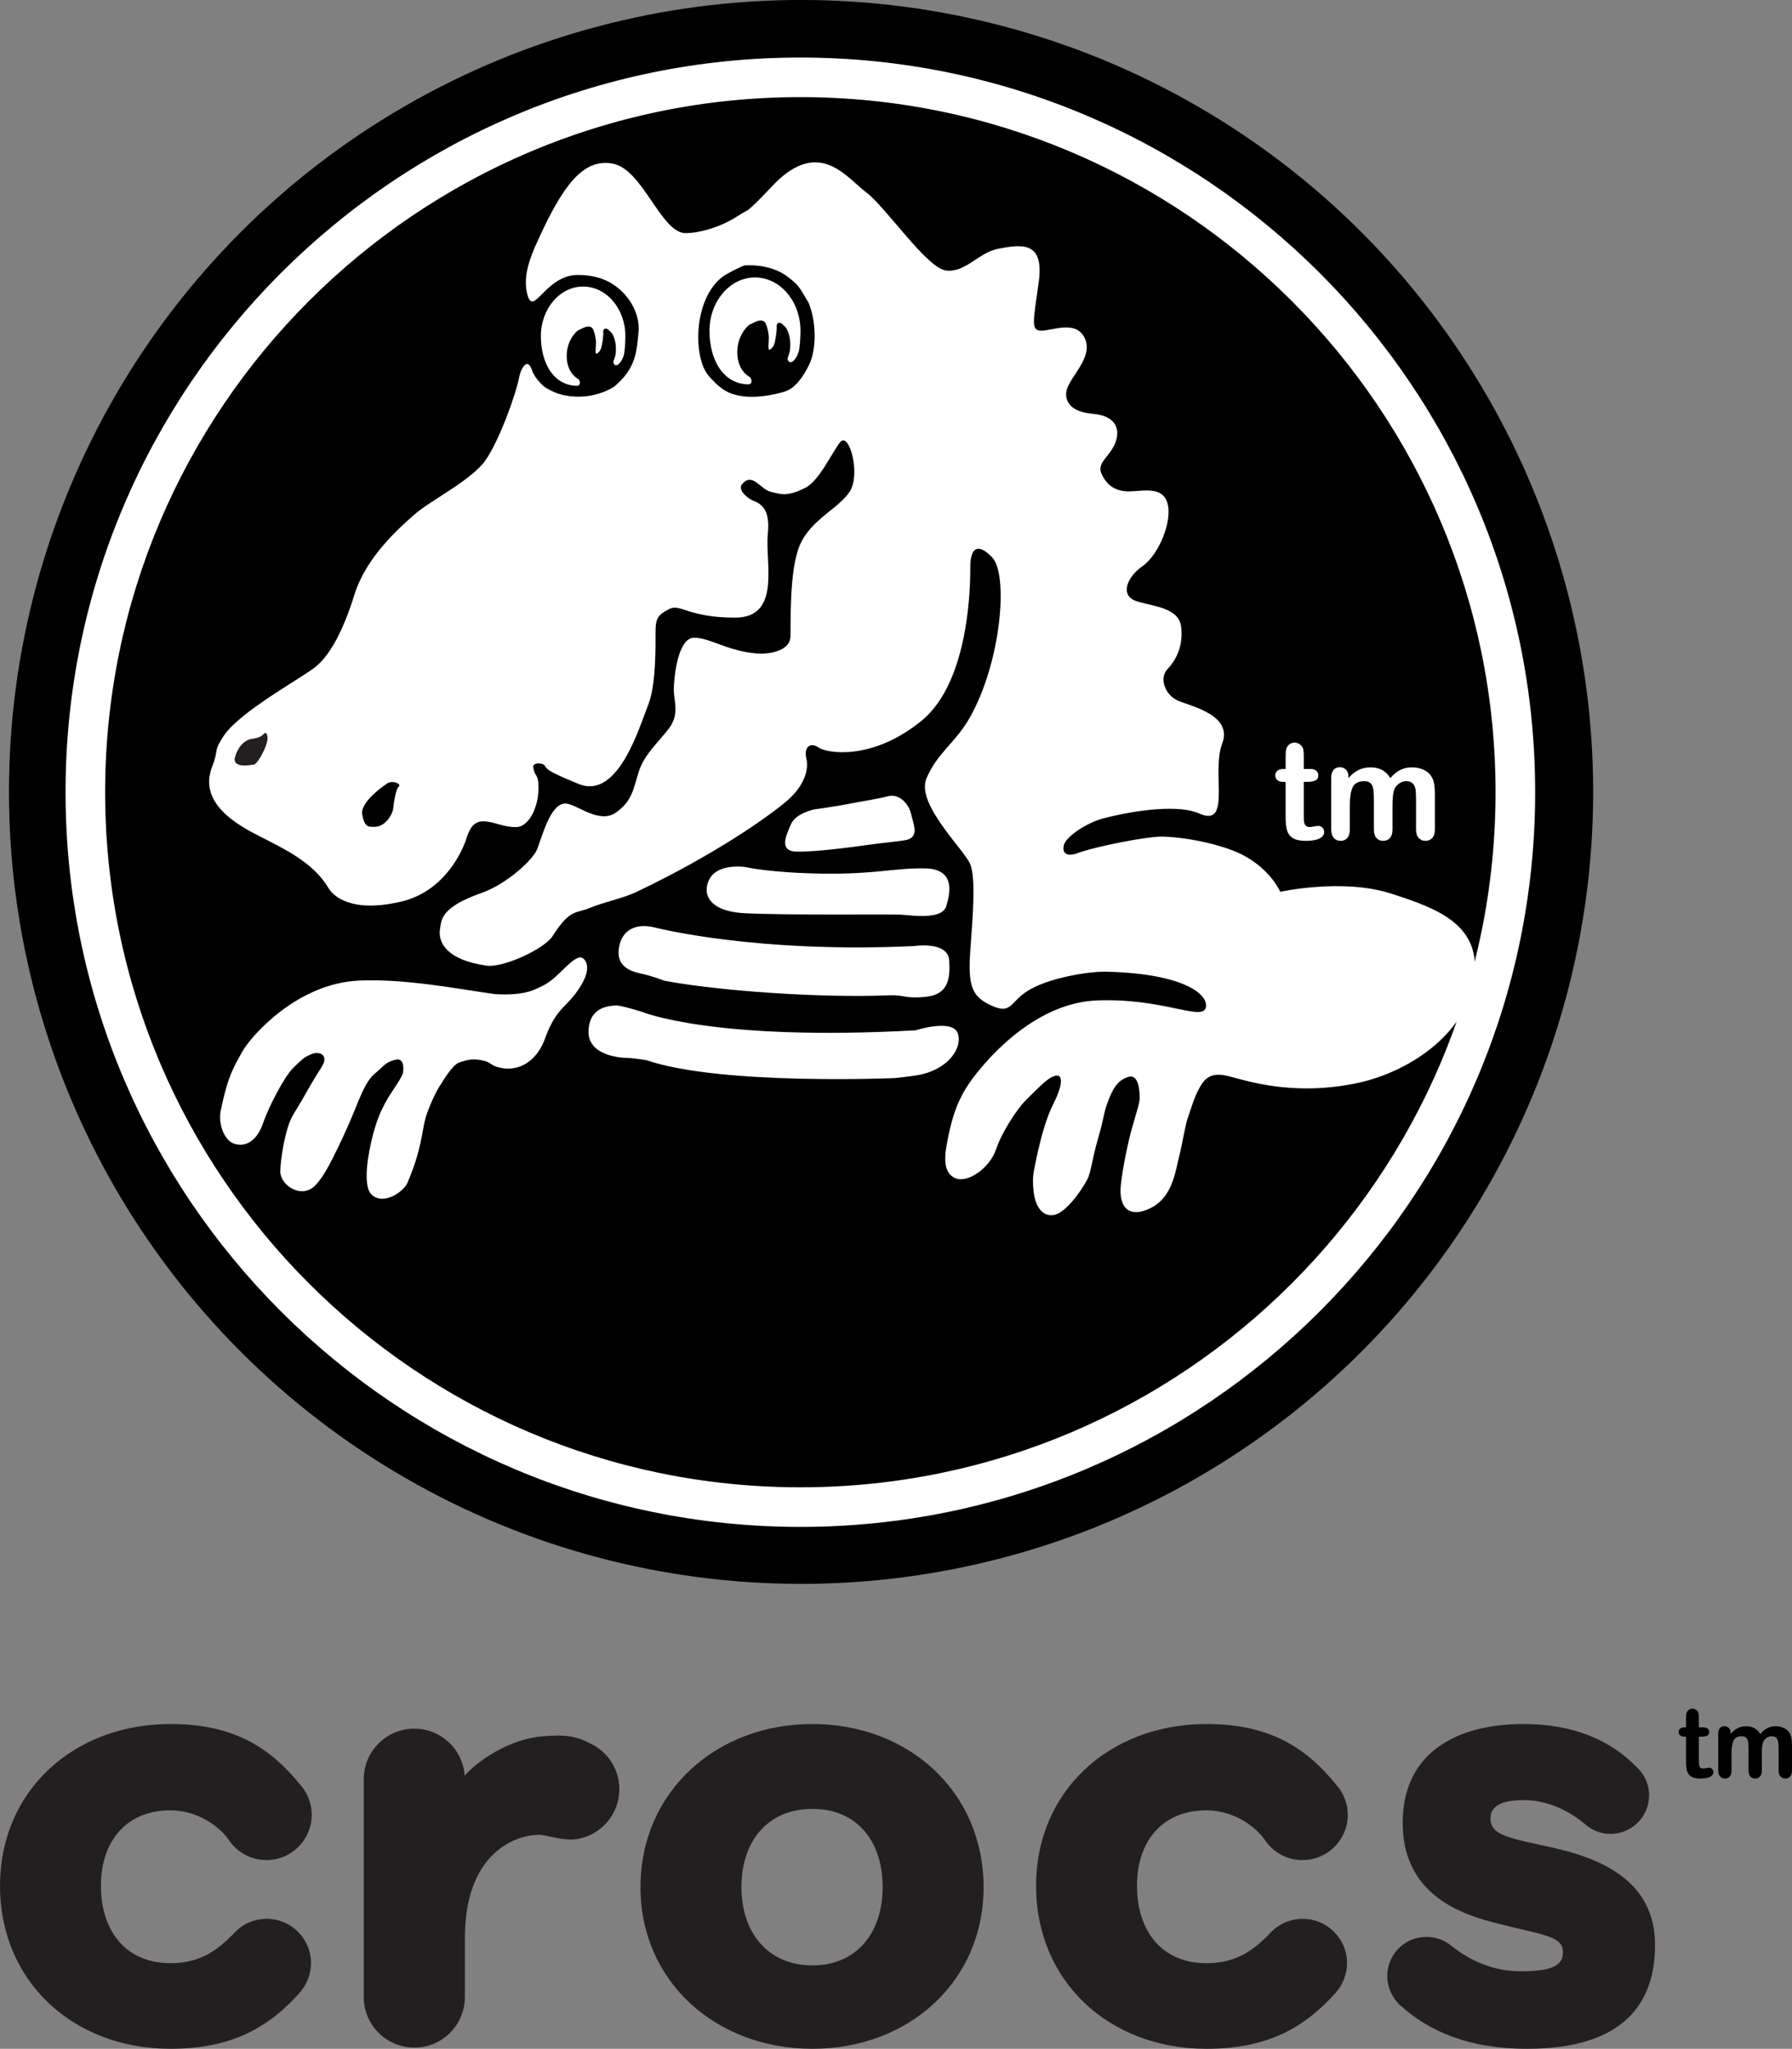 <?xml version="1.0" encoding="utf-8"?>
<!-- Generator: Adobe Illustrator 16.0.0, SVG Export Plug-In . SVG Version: 6.00 Build 0)  -->
<!DOCTYPE svg PUBLIC "-//W3C//DTD SVG 1.1//EN" "http://www.w3.org/Graphics/SVG/1.1/DTD/svg11.dtd">
<svg version="1.1" id="Layer_1" xmlns="http://www.w3.org/2000/svg" xmlns:xlink="http://www.w3.org/1999/xlink" x="0px" y="0px"
	 width="125.709px" height="143.746px" viewBox="0 0 125.709 143.746" enable-background="new 0 0 125.709 143.746"
	 xml:space="preserve">
<rect x="0" y="0" width="125.709" height="143.746" fill="#808080" stroke="none"/>
<g>
	<g>
		<g>
			<g>
				<path fill="#231F20" d="M11.958,127.016c1.639,0,3.219,0.863,4.091,2.071c0.02,0.032,0.041,0.062,0.062,0.093
					c0.032,0.049,0.077,0.096,0.105,0.146l0.003-0.004c0.581,0.722,1.472,1.184,2.473,1.184c1.754,0,3.175-1.422,3.175-3.175
					c0-0.823-0.316-1.569-0.825-2.134c-2.186-2.693-4.789-4.238-9.084-4.238C5.133,120.959,0,125.68,0,132.302
					c0,6.721,5.133,11.444,11.958,11.444c4.361,0,6.928-1.54,9.084-3.951l-0.004-0.005c0.483-0.55,0.778-1.267,0.778-2.056
					c0-1.718-1.392-3.108-3.108-3.108c-0.941,0-1.78,0.418-2.352,1.077c-1.021,1.021-2.202,2.037-4.398,2.037
					c-3.131,0-4.878-2.257-4.878-5.438C7.08,129.223,8.827,127.016,11.958,127.016z M108.921,129.632
					c-2.979-0.667-4.363-0.821-4.363-2.052c0-0.871,0.77-1.282,2.359-1.282c1.645,0,3.183,0.769,4.209,1.642l0.005-0.006
					c0.482,0.455,1.13,0.736,1.844,0.736c1.496,0,2.71-1.213,2.71-2.712c0-0.8-0.354-1.513-0.906-2.009
					c-1.794-1.824-4.346-2.99-7.91-2.99c-4.672,0-8.469,2.004-8.469,6.929c0,4.567,3.335,6.208,6.312,6.981
					c3.54,0.922,4.926,0.922,4.926,2.104c0,0.923-0.716,1.334-2.975,1.334c-1.769,0-3.417-0.648-4.792-1.745l0.066,0.062
					c-0.005-0.004-0.007-0.004-0.008-0.008c-1.104-1.004-2.811-0.959-3.85,0.123c-0.846,0.883-0.98,2.179-0.435,3.203
					c0.019,0.036,0.04,0.072,0.06,0.107c0.051,0.086,0.1,0.167,0.161,0.248c0.042,0.057,0.091,0.109,0.138,0.164
					c0.052,0.059,0.096,0.125,0.155,0.182c0.044,0.043,0.095,0.07,0.141,0.111c1.903,1.71,4.651,2.992,8.825,2.992
					c6.875,0,8.979-3.284,8.979-7.287C116.103,131.842,112.1,130.352,108.921,129.632z M56.991,120.959
					c-6.775,0-12.061,4.773-12.061,11.445c0,6.618,5.285,11.342,12.061,11.342c6.772,0,12.008-4.724,12.008-11.342
					C68.999,125.732,63.764,120.959,56.991,120.959z M56.991,137.896c-3.079,0-4.979-2.259-4.979-5.491
					c0-3.283,1.899-5.492,4.979-5.492c3.078,0,4.926,2.209,4.926,5.492C61.917,135.637,60.069,137.896,56.991,137.896z
					 M84.634,127.016c1.639,0,3.222,0.863,4.09,2.071c0.021,0.032,0.045,0.062,0.068,0.097c0.031,0.047,0.072,0.093,0.104,0.143
					l0.002-0.004c0.583,0.722,1.472,1.184,2.471,1.184c1.752,0,3.177-1.422,3.177-3.175c0-0.826-0.315-1.573-0.831-2.138
					c-2.185-2.691-4.785-4.234-9.08-4.234c-6.825,0-11.955,4.721-11.955,11.343c0,6.721,5.13,11.444,11.955,11.444
					c4.363,0,6.93-1.54,9.084-3.951l-0.004-0.005c0.482-0.55,0.779-1.267,0.779-2.056c0-1.718-1.393-3.108-3.109-3.108
					c-0.94,0-1.78,0.418-2.352,1.077c-1.022,1.021-2.203,2.037-4.398,2.037c-3.129,0-4.876-2.257-4.876-5.438
					C79.758,129.223,81.505,127.016,84.634,127.016z"/>
			</g>
			<path fill="#231F20" d="M41.499,122.367c-1.065-0.564-1.827-0.681-3.408-0.547c-2.858,0.24-5.076,2.246-5.48,2.75v0.146
				c-0.002-0.045-0.008-0.09-0.013-0.133c-0.002,0-0.002,0-0.002,0v-0.02c-0.139-1.834-1.66-3.277-3.532-3.277
				c-1.93,0-3.497,1.539-3.546,3.46v15.486c0.064,1.905,1.624,3.431,3.546,3.431c1.941,0,3.515-1.557,3.547-3.49v-4.211
				c0-5.746,3.32-7.193,5.18-7.232c0.492-0.01,1.755,0.472,2.744,0.293c1.929-0.355,3.206-2.204,2.853-4.134
				C43.18,123.756,42.452,122.852,41.499,122.367z"/>
		</g>
	</g>
	<g>
		<path d="M118.177,121.195h0.1v-0.545c0-0.145,0.004-0.261,0.012-0.344c0.008-0.082,0.03-0.154,0.063-0.215
			c0.035-0.061,0.087-0.112,0.153-0.15c0.064-0.039,0.139-0.059,0.219-0.059c0.115,0,0.219,0.043,0.311,0.131
			c0.062,0.057,0.1,0.128,0.117,0.211c0.017,0.082,0.024,0.201,0.024,0.354v0.617h0.331c0.128,0,0.226,0.031,0.293,0.092
			c0.066,0.061,0.102,0.139,0.102,0.234c0,0.12-0.049,0.205-0.145,0.254s-0.232,0.073-0.412,0.073h-0.169v1.655
			c0,0.141,0.007,0.248,0.015,0.326c0.011,0.075,0.037,0.137,0.078,0.184c0.045,0.047,0.115,0.07,0.211,0.07
			c0.054,0,0.125-0.01,0.215-0.028c0.092-0.017,0.163-0.027,0.213-0.027c0.074,0,0.137,0.03,0.197,0.087
			c0.059,0.06,0.088,0.131,0.088,0.219c0,0.146-0.08,0.257-0.239,0.335c-0.159,0.077-0.386,0.115-0.685,0.115
			c-0.281,0-0.494-0.047-0.641-0.141c-0.143-0.097-0.238-0.228-0.284-0.394c-0.046-0.168-0.067-0.391-0.067-0.672v-1.729h-0.119
			c-0.13,0-0.229-0.03-0.297-0.093c-0.069-0.062-0.104-0.142-0.104-0.234c0-0.096,0.037-0.174,0.107-0.234
			C117.937,121.227,118.04,121.195,118.177,121.195z"/>
		<path d="M123.593,123.015v1.201c0,0.19-0.045,0.331-0.13,0.428c-0.085,0.094-0.198,0.141-0.342,0.141
			c-0.136,0-0.247-0.047-0.333-0.141c-0.086-0.097-0.127-0.237-0.127-0.428v-1.44c0-0.227-0.008-0.402-0.023-0.529
			c-0.015-0.125-0.057-0.229-0.125-0.309s-0.176-0.121-0.324-0.121c-0.293,0-0.488,0.102-0.58,0.305
			c-0.096,0.203-0.141,0.496-0.141,0.874v1.221c0,0.188-0.042,0.329-0.127,0.425c-0.086,0.096-0.197,0.144-0.338,0.144
			c-0.137,0-0.25-0.048-0.336-0.144c-0.088-0.096-0.131-0.238-0.131-0.425v-2.587c0-0.169,0.04-0.299,0.117-0.387
			c0.08-0.088,0.184-0.132,0.311-0.132c0.123,0,0.227,0.04,0.311,0.124c0.082,0.082,0.123,0.197,0.123,0.344v0.086
			c0.155-0.188,0.324-0.326,0.502-0.416c0.179-0.088,0.378-0.133,0.598-0.133c0.226,0,0.421,0.047,0.584,0.139
			c0.16,0.088,0.297,0.227,0.402,0.41c0.15-0.186,0.315-0.324,0.488-0.412c0.176-0.09,0.369-0.137,0.581-0.137
			c0.247,0,0.459,0.051,0.639,0.148c0.179,0.096,0.312,0.236,0.4,0.417c0.079,0.163,0.117,0.42,0.117,0.772v1.763
			c0,0.19-0.044,0.331-0.13,0.428c-0.088,0.094-0.2,0.141-0.342,0.141c-0.138,0-0.248-0.048-0.336-0.144s-0.131-0.237-0.131-0.425
			v-1.518c0-0.196-0.01-0.351-0.027-0.468c-0.016-0.116-0.059-0.215-0.133-0.295c-0.073-0.079-0.183-0.119-0.33-0.119
			c-0.119,0-0.232,0.035-0.34,0.107c-0.106,0.068-0.188,0.164-0.248,0.283C123.626,122.359,123.593,122.628,123.593,123.015z"/>
	</g>
	<g>
		<g>
			<path d="M18.856,52.873c0,0-0.76,1.154-1.341,1.038c-0.583-0.117-0.87-0.33-0.454-1.101c0,0,0.781-0.563,1.165-0.531
				c0.384,0.029,0.526-0.055,0.626-0.203C18.951,51.928,19.342,52.408,18.856,52.873z"/>
			<g>
				<circle cx="56.195" cy="55.563" r="55.565"/>
				<path fill="#FFFFFF" d="M4.598,55.581c0,28.423,23.122,51.548,51.547,51.548c28.423,0,51.547-23.125,51.547-51.548
					c0-28.421-23.124-51.544-51.547-51.544C27.72,4.037,4.598,27.16,4.598,55.581z M7.376,55.581
					c0-26.89,21.877-48.767,48.769-48.767c26.891,0,48.769,21.877,48.769,48.767c0,26.892-21.878,48.771-48.769,48.771
					C29.253,104.352,7.376,82.473,7.376,55.581z"/>
				<g>
					<g>
						<path fill="#FFFFFF" d="M90.048,53.951h0.139v-0.767c0-0.206,0.006-0.368,0.017-0.483c0.011-0.117,0.042-0.219,0.091-0.302
							c0.05-0.087,0.121-0.157,0.215-0.213c0.094-0.055,0.197-0.082,0.312-0.082c0.162,0,0.307,0.062,0.438,0.183
							c0.086,0.08,0.142,0.18,0.165,0.297s0.035,0.282,0.035,0.498v0.869h0.466c0.179,0,0.317,0.041,0.411,0.127
							c0.096,0.084,0.143,0.191,0.143,0.323c0,0.169-0.068,0.288-0.202,0.355c-0.136,0.067-0.327,0.101-0.581,0.101H91.46v2.346
							c0,0.199,0.007,0.354,0.021,0.459c0.014,0.107,0.051,0.195,0.111,0.262c0.061,0.068,0.158,0.102,0.295,0.102
							c0.075,0,0.176-0.014,0.303-0.04s0.228-0.04,0.299-0.04c0.102,0,0.194,0.041,0.275,0.123c0.083,0.08,0.125,0.182,0.125,0.301
							c0,0.203-0.111,0.357-0.336,0.465c-0.224,0.107-0.545,0.162-0.963,0.162c-0.398,0-0.699-0.068-0.904-0.201
							s-0.341-0.318-0.404-0.553c-0.064-0.236-0.096-0.551-0.096-0.945v-2.439H90.02c-0.184,0-0.323-0.043-0.419-0.129
							c-0.097-0.085-0.145-0.195-0.145-0.327s0.05-0.239,0.15-0.323C89.708,53.992,89.854,53.951,90.048,53.951z"/>
						<path fill="#FFFFFF" d="M97.683,56.499v1.694c0,0.267-0.06,0.468-0.181,0.602c-0.12,0.133-0.28,0.201-0.479,0.201
							c-0.191,0-0.347-0.068-0.466-0.201c-0.12-0.134-0.18-0.335-0.18-0.602v-2.03c0-0.319-0.011-0.567-0.032-0.747
							c-0.021-0.176-0.08-0.322-0.176-0.436c-0.098-0.113-0.25-0.171-0.458-0.171c-0.415,0-0.69,0.144-0.823,0.431
							c-0.131,0.285-0.197,0.696-0.197,1.23v1.723c0,0.264-0.059,0.465-0.178,0.599c-0.119,0.136-0.277,0.204-0.473,0.204
							c-0.191,0-0.348-0.068-0.471-0.203s-0.184-0.334-0.184-0.598v-3.635c0-0.238,0.056-0.421,0.165-0.545
							c0.11-0.123,0.255-0.186,0.435-0.186c0.173,0,0.317,0.057,0.434,0.173c0.116,0.114,0.175,0.274,0.175,0.476v0.12
							c0.221-0.261,0.455-0.453,0.706-0.575c0.252-0.123,0.531-0.184,0.839-0.184c0.319,0,0.594,0.062,0.823,0.188
							c0.229,0.127,0.42,0.316,0.568,0.571c0.213-0.258,0.443-0.448,0.688-0.572c0.245-0.125,0.517-0.187,0.814-0.187
							c0.349,0,0.647,0.066,0.899,0.202c0.251,0.136,0.439,0.328,0.562,0.579c0.109,0.23,0.163,0.592,0.163,1.086v2.486
							c0,0.268-0.06,0.469-0.183,0.602c-0.121,0.133-0.281,0.201-0.479,0.201c-0.193,0-0.353-0.068-0.474-0.204
							c-0.123-0.134-0.185-0.335-0.185-0.599v-2.143c0-0.273-0.011-0.492-0.034-0.657s-0.086-0.304-0.189-0.415
							c-0.103-0.112-0.258-0.169-0.465-0.169c-0.168,0-0.326,0.052-0.477,0.149c-0.15,0.1-0.268,0.234-0.35,0.401
							C97.729,55.576,97.683,55.955,97.683,56.499z"/>
					</g>
					<g>
						<g>
							<path fill="#FFFFFF" d="M67.173,72.467c-0.4-0.994-2.948-0.178-2.948-0.178c-14.278,0.785-19.212-1.305-19.212-1.305
								s-1.58-0.495-1.88-0.442c-0.301,0.053-1.799,0.028-1.847,1.806c-0.052,1.781,2.417,1.881,2.768,1.881
								c0.348,0,1.298,0.156,1.298,0.156c5.192,1.779,17.423,1.256,17.423,1.256s1.02-0.109,1.556-0.199
								C66.552,75.07,67.572,73.462,67.173,72.467z M97.575,62.692c-3.398-1.09-7.764-0.122-7.764-0.122s-0.634-1.502-2.549-2.542
								c-1.221-0.663-3.665-1.267-5.7-1.331c-0.981-0.03-4.63,0.658-6.08,1.198c-0.215,0.079-1.019,0.253-0.862-0.565
								c0.123-0.63,1.629-1.607,2.753-1.904c2.477-0.65,5.402-0.96,6.744-0.354c2.295,1.036,0.849-2.865,1.614-4.883
								c0.771-2.011-2.111-2.615-3.07-3.018c-0.961-0.403-1.346-1.609-0.77-2.215c0.574-0.604,1.151-1.609,0.961-3.019
								c-0.191-1.41-2.305-1.41-3.264-1.812c-0.963-0.401-0.577-1.61,0.574-2.416c1.152-0.804,2.113-3.22,1.729-4.427
								c-0.385-1.209-1.729-0.807-2.688-0.807s-1.537-0.402-1.92-1.207c-0.387-0.807,0.575-1.209,0.961-2.215
								c0.381-1.006-0.037-1.879-1.539-2.013c-0.955-0.087-1.918-0.403-1.918-1.409c0-1.007,1.918-2.415,1.342-3.825
								c-0.576-1.409-2.301-0.604-3.07-0.604c-0.768,0-0.578-0.604-0.191-3.423c0.383-2.818-1.111-2.671-2.893-2.314
								c-1.318,0.262-2.293,1.711-3.637,1.509c-1.346-0.201-4.215-4.459-5.559-5.466c-1.344-1.006-3.147-3.651-6.146-0.912
								c-0.471,0.432-1.437,1.555-2.17,2.145c-0.247,0.131-0.499,0.278-0.761,0.447c-1.302,0.838-2.799,1.17-3.604,1.17
								c-1.728,0-2.993-4.473-5.106-4.876c-2.112-0.403-3.536,1.591-5.264,5.394c-0.519,1.141-1.082,2.494-0.729,3.803
								c0.429,1.598,1.253-1.389,3.542-1.389c1.067,0,1.89,0.271,2.503,0.685c1.231,0.829,1.87,2.188,1.745,3.367
								c-0.129,1.256-0.139,2.491-1.729,3.806c-1.73,1.037-3.599,0.691-4.36,0.277c-0.397-0.195-0.552-0.271-0.899-0.674
								c-0.109-0.129-0.359-0.402-0.503-0.833c-0.111-0.337-0.319-0.524-0.553-0.231c-0.252,0.314-0.329,0.801-0.327,0.793
								c-0.242,1.233-1.378,4.373-2.338,5.782c-0.961,1.409-3.841,2.817-4.993,3.824c-1.151,1.007-3.416,3.028-4.226,5.638
								c-0.807,2.608-1.731,4.234-2.688,5.031c-0.955,0.799-5.388,3.166-6.522,4.934c-0.725,1.127-0.264,0.809-0.773,2.113
								c-1.111,2.834,2.495,4.428,3.648,5.031c1.15,0.605,3.436,1.626,4.5,3.451c0.362,0.617,1.646,1.783,5.103,0.977
								c3.455-0.803,4.553-4.323,4.553-4.323c0.192-0.604,0.438-1.312,1.206-1.312c0.768,0,1.344,0.404,2.304,0.404
								s1.642-1.527,1.581-2.937c-0.037-0.846-0.246-0.543-0.368-1.25c-0.062-0.355,0.645-0.351,0.811-0.123
								c0.165,0.229,0.06,0.345,2.394,1.289c2.772,1.123,4.268-4.097,4.843-5.507c0.578-1.409,0.533-4.155,0.533-5.163
								c0-1.006,0.193-1.207,0.961-1.609s1.345,0.604,4.608,0.604c3.265,0,2.111-3.824,2.305-5.837
								c0.126-1.329-0.113-2.029-1.007-2.362c-0.396-0.148-1.135-0.764-0.801-1.16c0.74-0.872,1.235,0.324,2.004,0.524
								c0.767,0.202,1.191,0.348,2.447-0.277c0.979-0.491,1.956-2.652,2.445-3.211c0.632-0.721,1.436,2.259,0.667,3.466
								c-0.768,1.208-2.74,1.964-3.51,3.777c-0.767,1.81-0.615,5.548-0.659,6.438c-0.05,1.065-1.704,1.203-2.235,1.167
								c-2.186-0.153-3.37-1.116-4.522-1.116c-1.151,0-1.423,2.846-1.423,3.65c0,0.807,0.424,1.709-0.343,2.717
								c-0.769,1.006-1.728,1.822-2.112,3.027c-0.384,1.208-0.456,2.07-1.609,2.875c-1.152,0.805-2.659-0.525-3.447-0.629
								c-1.05-0.14-1.627,1.965-2.062,3.168c-0.271,0.758-2.163,2.486-3.892,3.09c-2.929,1.025-2.818,1.918-2.927,2.479
								c-0.192,1.006,0.472,2.239,3.262,2.632c1.156,0.163,4.06-1.173,4.634-2.082c1.218-1.925,1.633-1.563,2.594-1.964
								c0.96-0.402,2.376-0.693,3.261-1.115c5.684-2.707,9.468-5.434,10.618-6.439c1.154-1.006,1.517-2.135,1.321-2.941
								c-0.189-0.806,0.289-1.162,0.864-0.761c0.577,0.403,3.754,0.942,7.213-1.875c3.455-2.819,3.426-9.856,3.426-10.863
								s0.383-1.812,1.535-0.603c1.152,1.207,0.633,7.366-1.58,11.253c-1.018,1.79-2.26,2.436-3.029,4.246
								c-0.768,1.812,2.689,5.034,3.074,6.04c0.383,1.006,0.191,3.422,0,6.039c-0.193,2.615,0.176,3.277,1.52,3.881
								c1.346,0.605,1.258-0.221,2.428-0.998c1.471-0.977,4.434-1.426,5.605-1.395c5.707,0.146,7.213,1.726,6.961,2.539
								c-0.293,0.937-3.063-0.721-7.672-0.52c-4.607,0.201-8.061,4.616-8.74,5.555c-0.811,1.12-1.367,2.273-1.781,4.699
								c-0.213,1.244,0,1.941,0.623,2.214c0.848,0.369,2.406-0.675,2.865-2.032c0.416-1.232,1.492-2.846,2.078-3.433
								c0.897-0.897,1.479-1.474,1.875-1.651c0.812-0.371,0.74,0.533,0.117,1.792c-0.359,0.724-0.537,1.202-0.855,2.302
								c-0.259,1.023-0.343,1.394-0.445,1.926c-0.123,0.641-0.252,0.941-0.143,1.998c0.094,0.908,0.518,1.814,1.403,1.686
								c0.792-0.117,1.858-1.542,2.364-2.494c0.268-0.5,0.33-1.393,0.752-2.854c0.453-1.562,0.371-1.691,0.631-2.428
								c0.402-1.139,0.781-1.727,1.551-1.928c0.766-0.201,0.743,1.408,0.743,1.408c0,0.447-0.097,0.652-0.543,2.211
								c-0.238,0.83-0.663,2.809-0.78,4.002c-0.138,1.404,0.451,2.131,1.564,1.799c2.098-0.627,2.234-2.744,2.586-4.068
								c0.145-0.541,0.371-1.98,0.547-2.459c0.264-0.72,0.38-1.266,0.763-2.004c0.382-0.738,0.81-1.207,1.93-0.969
								c1.119,0.238,4.345,1.486,9.012,0.562c3.763-0.745,7.797-3.457,8.373-7.282C103.976,64.919,100.952,63.775,97.575,62.692z
								 M27.969,55.188c-0.198,0.141-0.366,1.248-0.388,1.551c-0.023,0.302-0.5,1.328-1.397,1.273
								c-0.281-0.019-0.597,0.094-0.775-0.857c-0.177-0.955,1.815-2.23,1.815-2.23C27.692,54.746,28.17,55.048,27.969,55.188z
								 M56.77,25.568c-0.417,0.869-0.996,1.688-1.731,1.91c-0.712,0.215-2.015,0.494-3.135,0.293
								c-0.996-0.182-1.472-0.604-2.172-1.379c-1.12-1.24-1.128-5.39,0.961-6.977c0.303-0.232,1.377-0.756,1.547-0.795
								c0.871-0.055,2.063,0.105,2.941,0.744c0.985,0.719,0.943,0.928,1.528,1.846C57.294,22.59,57.272,24.524,56.77,25.568z
								 M49.852,61.544c-0.584,0.858-0.455,2.368,2.341,2.525c2.797,0.158,10.283,0.054,11.033,0.106
								c0.748,0.052,2.847,0.367,3.146-0.576c0.3-0.941,0.649-2.617-1.448-2.671c-2.097-0.05-3.496,0.42-7.187,0.368
								c-3.696-0.053-5.451-0.462-5.451-0.462S50.519,60.562,49.852,61.544z M60.681,59.307c1.136-0.17,2.627-0.292,2.965-0.391
								c0.855-0.243,0.415-1.127,0.268-1.809c-0.152-0.679-0.818-1.453-1.615-1.243c-0.803,0.21-1.57,0.304-2.617,0.511
								c-1.049,0.21-2.594,0.419-2.594,0.419s-1.277,0.279-1.591,1.016c-0.303,0.71-0.914,1.886,0.332,1.938
								C57.076,59.801,60.032,59.402,60.681,59.307z M43.398,66.669c-0.099,1.099,0.765,1.466,1.499,1.622
								c0.892,0.19,1.723,0.523,1.723,0.523c3.885,0.719,10.93,1.217,15.807,1.016c0.996-0.041,1.047,0.264,2.545,0.105
								c1.499-0.158,1.712-1.204,1.612-2.566c-0.101-1.359-2.461-0.992-2.461-0.992C53.041,66.897,46.047,65.1,46.047,65.1
								C44.25,64.627,43.498,65.57,43.398,66.669z"/>
						</g>
					</g>
				</g>
			</g>
			<path fill="#FFFFFF" d="M40.905,20.105c-1.635,0-2.962,1.558-2.962,3.479c0,1.924,0.918,3.484,2.554,3.484
				c0.02,0,0.16-0.012,0.176-0.171c0.037-0.134-0.088-0.282-0.069-0.282c-0.364-0.184-0.851-0.688-0.851-1.648
				c0-0.723,0.303-1.359,0.765-1.77l0.416-0.199c0,0,0.501-0.26,0.677,0.117c0.085,0.184,0.191,0.586,0.198,0.906
				s-0.097,0.879,0.067,0.785c0.256-0.146,0.312-0.425,0.35-0.633c0.017-0.092,0.112-0.516,0.093-0.925
				c0.004-0.093,0.05-0.183,0.142-0.19c0.101-0.006,0.149,0.025,0.191,0.057c0.069,0.054,0.191,0.172,0.265,0.247
				c0.221,0.346,0.333,0.827,0.274,1.458c-0.057,0.424-0.315,0.615-0.019,0.807c0.316,0.039,0.554-0.575,0.585-0.691
				c0.08-0.314,0.114-1.002,0.114-1.352C43.871,21.663,42.544,20.105,40.905,20.105z"/>
			<path fill="#FFFFFF" d="M52.962,19.467c-1.762,0-3.191,1.679-3.191,3.748c0,2.072,0.99,3.75,2.751,3.75
				c0.02,0,0.173-0.012,0.191-0.184c0.038-0.145-0.098-0.303-0.076-0.303c-0.393-0.197-0.917-0.742-0.917-1.775
				c0-0.779,0.326-1.465,0.824-1.906l0.449-0.215c0,0,0.539-0.279,0.727,0.126c0.093,0.2,0.206,0.632,0.215,0.978
				c0.006,0.346-0.104,0.945,0.072,0.844c0.275-0.157,0.337-0.456,0.377-0.681c0.017-0.099,0.12-0.557,0.101-0.996
				c0.003-0.102,0.051-0.196,0.15-0.204c0.108-0.008,0.162,0.027,0.206,0.06c0.075,0.058,0.206,0.188,0.285,0.267
				c0.24,0.373,0.358,0.891,0.297,1.571c-0.062,0.455-0.34,0.661-0.02,0.869c0.339,0.04,0.597-0.621,0.629-0.746
				c0.086-0.339,0.123-1.079,0.123-1.454C56.155,21.146,54.725,19.467,52.962,19.467z"/>
			<path fill="#231F20" d="M17.735,53.648c0,0-1.521,0.339-1.236-0.574c0.286-0.912,0.838-1.176,1.111-1.223
				c0.273-0.045,0.512-0.084,0.712-0.204c0.198-0.12,0.361-0.456,0.446,0.056C18.854,52.214,17.982,53.822,17.735,53.648z"/>
		</g>
		<path fill="#FFFFFF" d="M40.994,67.324c-0.582-0.691-1.72,1.285-2.907,1.829c-0.456,0.208-1.124,0.727-3.36,0.597
			c-2.624-0.366-6.267-1.094-9.536-0.95c-4.412,0.192-7.638,3.982-8.175,4.954c-0.591,1.068-1.013,1.66-1.526,4.141
			c-0.202,0.971,0.243,2.049,0.84,2.311c0.811,0.354,1.688-0.112,2.127-1.412c0.398-1.181,1.522-3.28,2.086-3.842
			c0.859-0.86,0.905-0.802,1.28-0.98c0.509-0.244,1.314-0.01,0.734,0.898c-0.433,0.672-0.828,1.351-1.367,2.305
			c-0.391,0.69-0.761,1.137-0.992,1.894c-0.238,0.772-0.503,2.074-0.535,3.091c-0.031,0.932,1.315,1.884,2.269,1.17
			c0.612-0.461,1.24-1.701,1.797-2.855c0.496-1.029,0.897-1.949,1.206-2.72c0.533-1.335,0.877-2.033,1.36-2.432
			c0.708-0.583,0.699-0.774,1.437-0.968c0.733-0.193,0.539,0.93,0.539,0.93c-0.18,0.494-0.744,1.229-1.028,1.711
			c-0.354,0.602-0.737,1.306-1.078,2.611c-0.342,1.307-0.744,3.559-0.114,4.189c0.833,0.832,2.271-0.195,2.529-0.803
			c0.999-2.34,1.009-3.562,1.255-4.496c0.179-0.666,0.744-1.928,1.044-2.354c0.178-0.254,0.833-1.424,1.328-1.594
			c0.628-0.215,1.039-0.303,1.772-0.117c0.488,0.125,0.474,0.373,1.198,0.5c1.616,0.285,2.642-0.913,3.036-2.016
			c0.595-1.665,1.217-2.148,1.649-2.608C40.756,69.36,41.578,68.014,40.994,67.324z"/>
	</g>
</g>
</svg>
